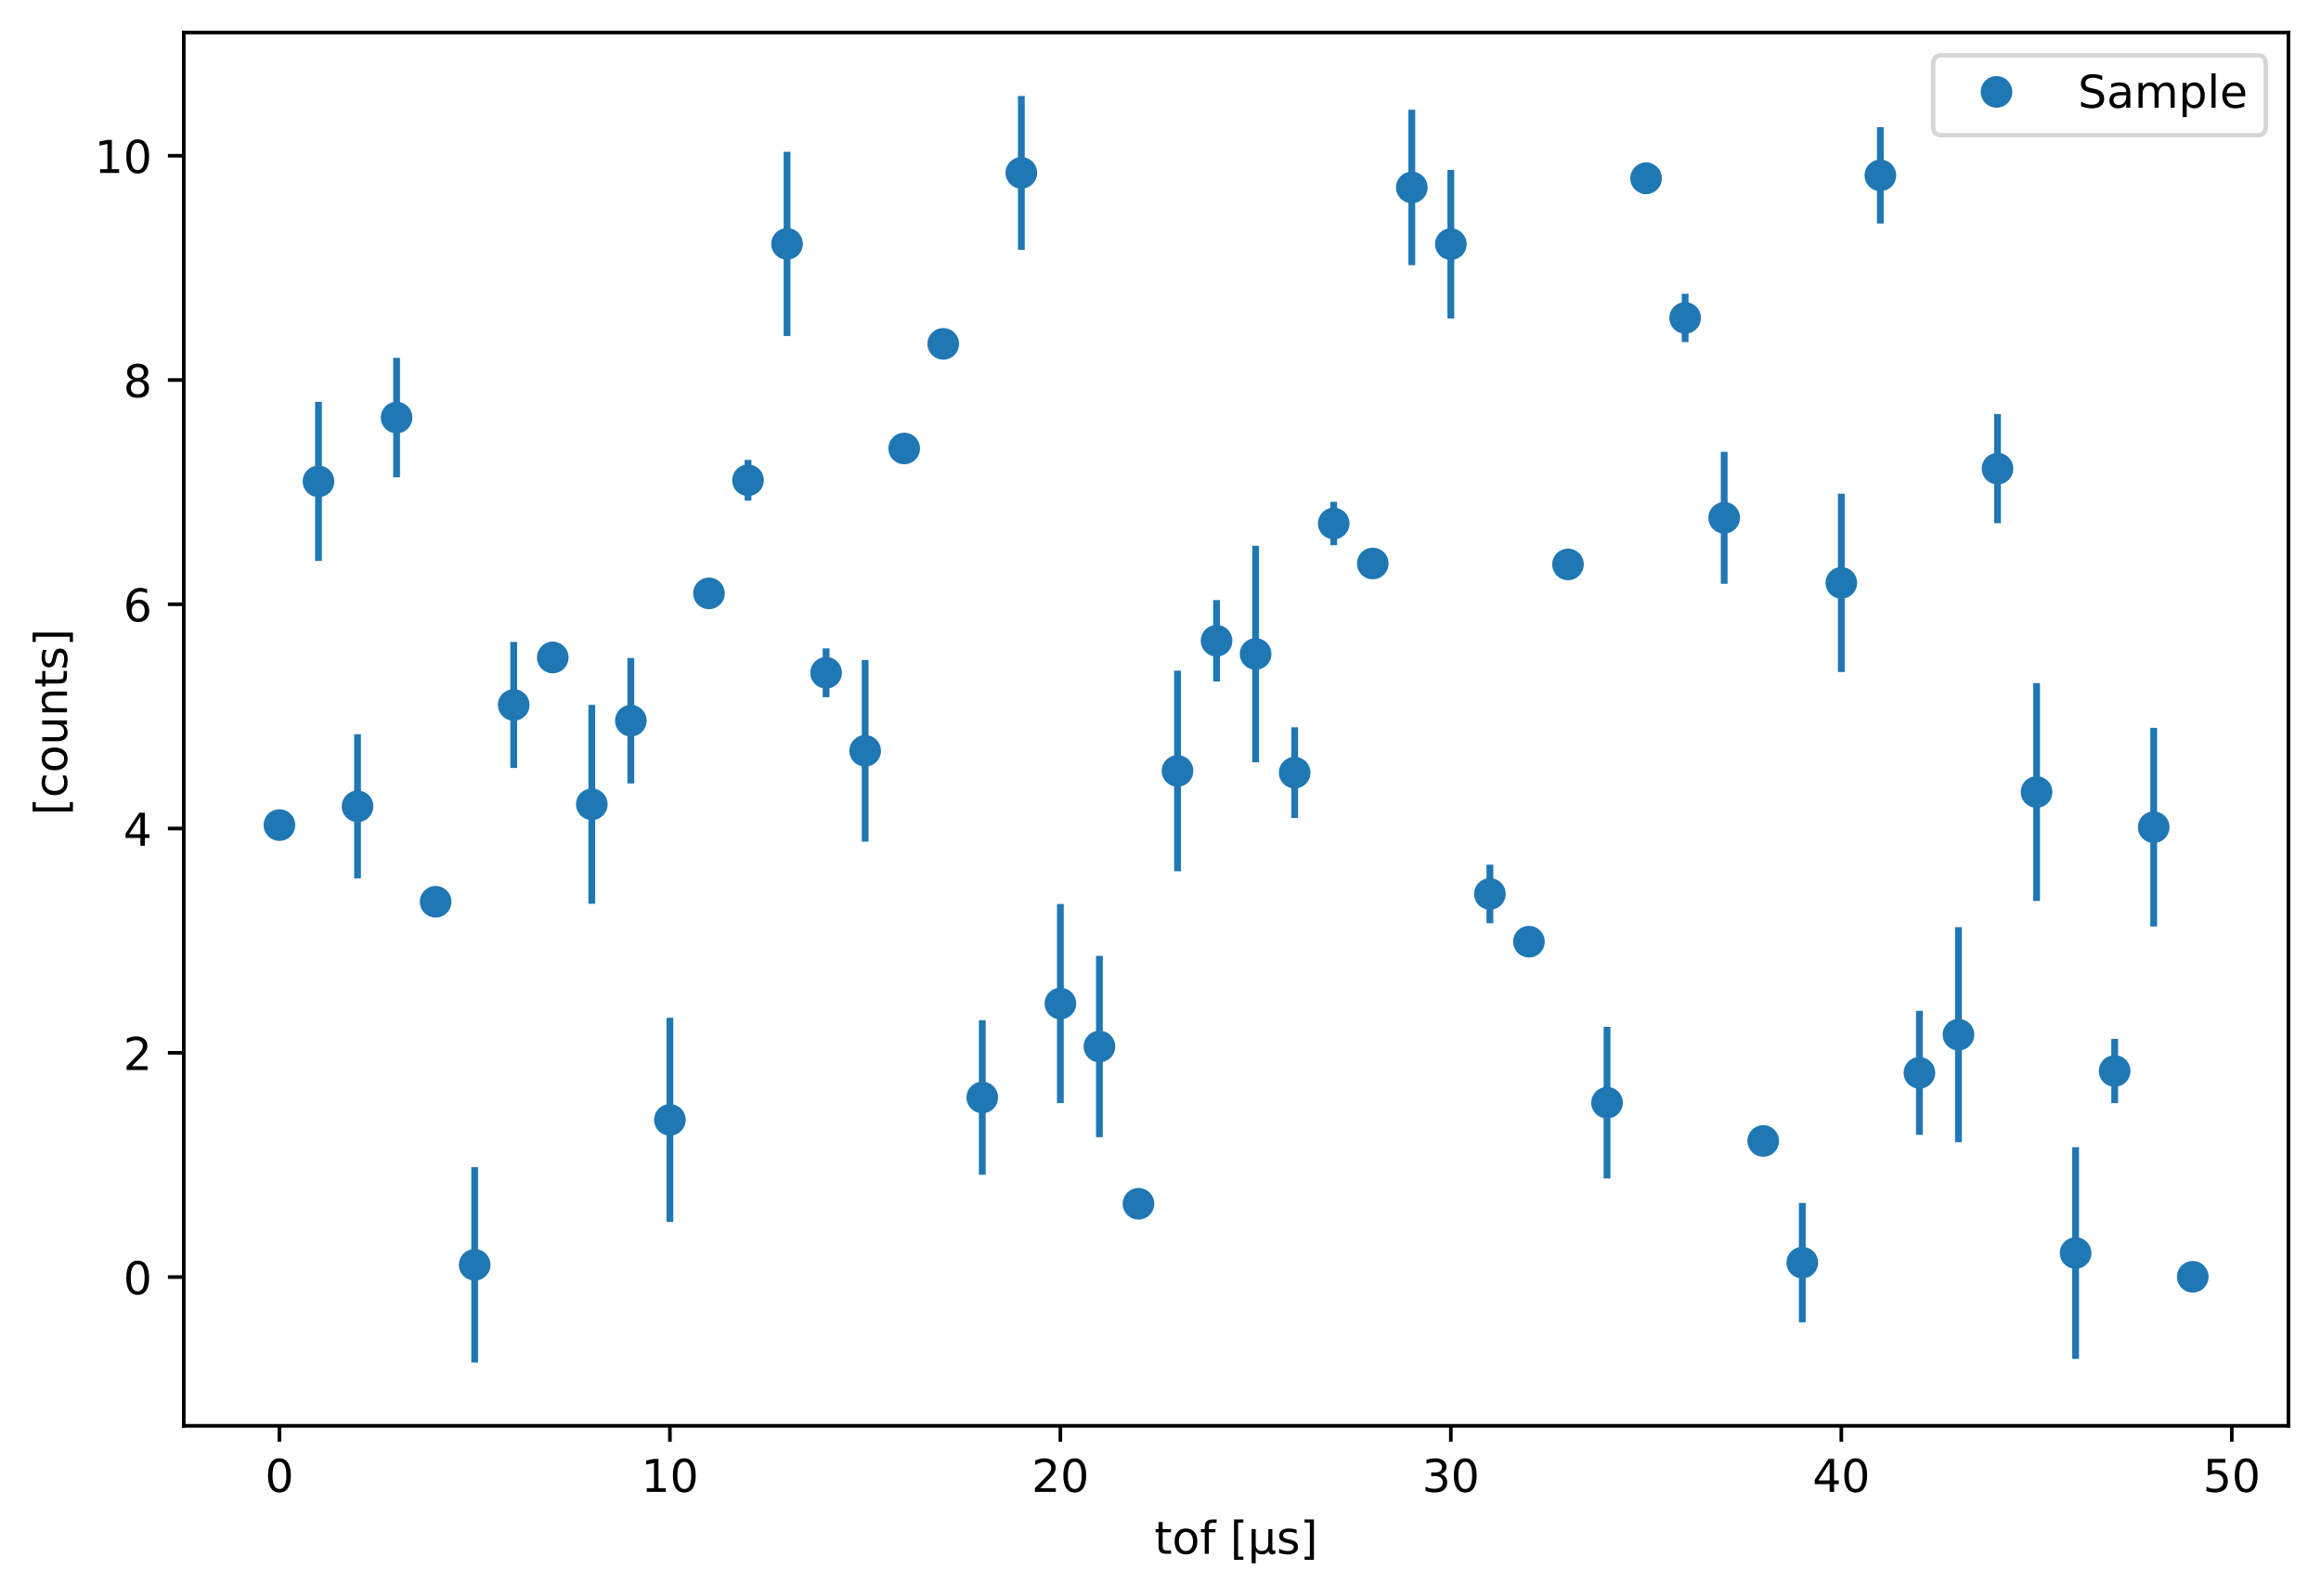<?xml version="1.0" encoding="utf-8" standalone="no"?>
<!DOCTYPE svg PUBLIC "-//W3C//DTD SVG 1.1//EN"
  "http://www.w3.org/Graphics/SVG/1.1/DTD/svg11.dtd">
<!-- Created with matplotlib (https://matplotlib.org/) -->
<svg height="352.564pt" version="1.1" viewBox="0 0 512.803 352.564" width="512.803pt" xmlns="http://www.w3.org/2000/svg" xmlns:xlink="http://www.w3.org/1999/xlink">
 <defs>
  <style type="text/css">
*{stroke-linecap:butt;stroke-linejoin:round;}
  </style>
 </defs>
 <g id="figure_1">
  <g id="patch_1">
   <path d="M 0 352.564 
L 512.803 352.564 
L 512.803 0 
L 0 0 
z
" style="fill:#ffffff;"/>
  </g>
  <g id="axes_1">
   <g id="patch_2">
    <path d="M 40.603 315.007 
L 505.603 315.007 
L 505.603 7.2 
L 40.603 7.2 
z
" style="fill:#ffffff;"/>
   </g>
   <g id="matplotlib.axis_1">
    <g id="xtick_1">
     <g id="line2d_1">
      <defs>
       <path d="M 0 0 
L 0 3.5 
" id="m2981f89e98" style="stroke:#000000;stroke-width:0.8;"/>
      </defs>
      <g>
       <use style="stroke:#000000;stroke-width:0.8;" x="61.739" xlink:href="#m2981f89e98" y="315.007"/>
      </g>
     </g>
     <g id="text_1">
      <!-- 0 -->
      <defs>
       <path d="M 31.781 66.406 
Q 24.172 66.406 20.328 58.906 
Q 16.5 51.422 16.5 36.375 
Q 16.5 21.391 20.328 13.891 
Q 24.172 6.391 31.781 6.391 
Q 39.453 6.391 43.281 13.891 
Q 47.125 21.391 47.125 36.375 
Q 47.125 51.422 43.281 58.906 
Q 39.453 66.406 31.781 66.406 
z
M 31.781 74.219 
Q 44.047 74.219 50.516 64.516 
Q 56.984 54.828 56.984 36.375 
Q 56.984 17.969 50.516 8.266 
Q 44.047 -1.422 31.781 -1.422 
Q 19.531 -1.422 13.062 8.266 
Q 6.594 17.969 6.594 36.375 
Q 6.594 54.828 13.062 64.516 
Q 19.531 74.219 31.781 74.219 
z
" id="DejaVuSans-48"/>
      </defs>
      <g transform="translate(58.558 329.606)scale(0.1 -0.1)">
       <use xlink:href="#DejaVuSans-48"/>
      </g>
     </g>
    </g>
    <g id="xtick_2">
     <g id="line2d_2">
      <g>
       <use style="stroke:#000000;stroke-width:0.8;" x="148.01" xlink:href="#m2981f89e98" y="315.007"/>
      </g>
     </g>
     <g id="text_2">
      <!-- 10 -->
      <defs>
       <path d="M 12.406 8.297 
L 28.516 8.297 
L 28.516 63.922 
L 10.984 60.406 
L 10.984 69.391 
L 28.422 72.906 
L 38.281 72.906 
L 38.281 8.297 
L 54.391 8.297 
L 54.391 0 
L 12.406 0 
z
" id="DejaVuSans-49"/>
      </defs>
      <g transform="translate(141.648 329.606)scale(0.1 -0.1)">
       <use xlink:href="#DejaVuSans-49"/>
       <use x="63.623" xlink:href="#DejaVuSans-48"/>
      </g>
     </g>
    </g>
    <g id="xtick_3">
     <g id="line2d_3">
      <g>
       <use style="stroke:#000000;stroke-width:0.8;" x="234.281" xlink:href="#m2981f89e98" y="315.007"/>
      </g>
     </g>
     <g id="text_3">
      <!-- 20 -->
      <defs>
       <path d="M 19.188 8.297 
L 53.609 8.297 
L 53.609 0 
L 7.328 0 
L 7.328 8.297 
Q 12.938 14.109 22.625 23.891 
Q 32.328 33.688 34.812 36.531 
Q 39.547 41.844 41.422 45.531 
Q 43.312 49.219 43.312 52.781 
Q 43.312 58.594 39.234 62.25 
Q 35.156 65.922 28.609 65.922 
Q 23.969 65.922 18.812 64.312 
Q 13.672 62.703 7.812 59.422 
L 7.812 69.391 
Q 13.766 71.781 18.938 73 
Q 24.125 74.219 28.422 74.219 
Q 39.75 74.219 46.484 68.547 
Q 53.219 62.891 53.219 53.422 
Q 53.219 48.922 51.531 44.891 
Q 49.859 40.875 45.406 35.406 
Q 44.188 33.984 37.641 27.219 
Q 31.109 20.453 19.188 8.297 
z
" id="DejaVuSans-50"/>
      </defs>
      <g transform="translate(227.919 329.606)scale(0.1 -0.1)">
       <use xlink:href="#DejaVuSans-50"/>
       <use x="63.623" xlink:href="#DejaVuSans-48"/>
      </g>
     </g>
    </g>
    <g id="xtick_4">
     <g id="line2d_4">
      <g>
       <use style="stroke:#000000;stroke-width:0.8;" x="320.552" xlink:href="#m2981f89e98" y="315.007"/>
      </g>
     </g>
     <g id="text_4">
      <!-- 30 -->
      <defs>
       <path d="M 40.578 39.312 
Q 47.656 37.797 51.625 33 
Q 55.609 28.219 55.609 21.188 
Q 55.609 10.406 48.188 4.484 
Q 40.766 -1.422 27.094 -1.422 
Q 22.516 -1.422 17.656 -0.516 
Q 12.797 0.391 7.625 2.203 
L 7.625 11.719 
Q 11.719 9.328 16.594 8.109 
Q 21.484 6.891 26.812 6.891 
Q 36.078 6.891 40.938 10.547 
Q 45.797 14.203 45.797 21.188 
Q 45.797 27.641 41.281 31.266 
Q 36.766 34.906 28.719 34.906 
L 20.219 34.906 
L 20.219 43.016 
L 29.109 43.016 
Q 36.375 43.016 40.234 45.922 
Q 44.094 48.828 44.094 54.297 
Q 44.094 59.906 40.109 62.906 
Q 36.141 65.922 28.719 65.922 
Q 24.656 65.922 20.016 65.031 
Q 15.375 64.156 9.812 62.312 
L 9.812 71.094 
Q 15.438 72.656 20.344 73.438 
Q 25.25 74.219 29.594 74.219 
Q 40.828 74.219 47.359 69.109 
Q 53.906 64.016 53.906 55.328 
Q 53.906 49.266 50.438 45.094 
Q 46.969 40.922 40.578 39.312 
z
" id="DejaVuSans-51"/>
      </defs>
      <g transform="translate(314.19 329.606)scale(0.1 -0.1)">
       <use xlink:href="#DejaVuSans-51"/>
       <use x="63.623" xlink:href="#DejaVuSans-48"/>
      </g>
     </g>
    </g>
    <g id="xtick_5">
     <g id="line2d_5">
      <g>
       <use style="stroke:#000000;stroke-width:0.8;" x="406.823" xlink:href="#m2981f89e98" y="315.007"/>
      </g>
     </g>
     <g id="text_5">
      <!-- 40 -->
      <defs>
       <path d="M 37.797 64.312 
L 12.891 25.391 
L 37.797 25.391 
z
M 35.203 72.906 
L 47.609 72.906 
L 47.609 25.391 
L 58.016 25.391 
L 58.016 17.188 
L 47.609 17.188 
L 47.609 0 
L 37.797 0 
L 37.797 17.188 
L 4.891 17.188 
L 4.891 26.703 
z
" id="DejaVuSans-52"/>
      </defs>
      <g transform="translate(400.46 329.606)scale(0.1 -0.1)">
       <use xlink:href="#DejaVuSans-52"/>
       <use x="63.623" xlink:href="#DejaVuSans-48"/>
      </g>
     </g>
    </g>
    <g id="xtick_6">
     <g id="line2d_6">
      <g>
       <use style="stroke:#000000;stroke-width:0.8;" x="493.094" xlink:href="#m2981f89e98" y="315.007"/>
      </g>
     </g>
     <g id="text_6">
      <!-- 50 -->
      <defs>
       <path d="M 10.797 72.906 
L 49.516 72.906 
L 49.516 64.594 
L 19.828 64.594 
L 19.828 46.734 
Q 21.969 47.469 24.109 47.828 
Q 26.266 48.188 28.422 48.188 
Q 40.625 48.188 47.75 41.5 
Q 54.891 34.812 54.891 23.391 
Q 54.891 11.625 47.562 5.094 
Q 40.234 -1.422 26.906 -1.422 
Q 22.312 -1.422 17.547 -0.641 
Q 12.797 0.141 7.719 1.703 
L 7.719 11.625 
Q 12.109 9.234 16.797 8.062 
Q 21.484 6.891 26.703 6.891 
Q 35.156 6.891 40.078 11.328 
Q 45.016 15.766 45.016 23.391 
Q 45.016 31 40.078 35.438 
Q 35.156 39.891 26.703 39.891 
Q 22.75 39.891 18.812 39.016 
Q 14.891 38.141 10.797 36.281 
z
" id="DejaVuSans-53"/>
      </defs>
      <g transform="translate(486.731 329.606)scale(0.1 -0.1)">
       <use xlink:href="#DejaVuSans-53"/>
       <use x="63.623" xlink:href="#DejaVuSans-48"/>
      </g>
     </g>
    </g>
    <g id="text_7">
     <!-- tof [μs] -->
     <defs>
      <path d="M 18.312 70.219 
L 18.312 54.688 
L 36.812 54.688 
L 36.812 47.703 
L 18.312 47.703 
L 18.312 18.016 
Q 18.312 11.328 20.141 9.422 
Q 21.969 7.516 27.594 7.516 
L 36.812 7.516 
L 36.812 0 
L 27.594 0 
Q 17.188 0 13.234 3.875 
Q 9.281 7.766 9.281 18.016 
L 9.281 47.703 
L 2.688 47.703 
L 2.688 54.688 
L 9.281 54.688 
L 9.281 70.219 
z
" id="DejaVuSans-116"/>
      <path d="M 30.609 48.391 
Q 23.391 48.391 19.188 42.75 
Q 14.984 37.109 14.984 27.297 
Q 14.984 17.484 19.156 11.844 
Q 23.344 6.203 30.609 6.203 
Q 37.797 6.203 41.984 11.859 
Q 46.188 17.531 46.188 27.297 
Q 46.188 37.016 41.984 42.703 
Q 37.797 48.391 30.609 48.391 
z
M 30.609 56 
Q 42.328 56 49.016 48.375 
Q 55.719 40.766 55.719 27.297 
Q 55.719 13.875 49.016 6.219 
Q 42.328 -1.422 30.609 -1.422 
Q 18.844 -1.422 12.172 6.219 
Q 5.516 13.875 5.516 27.297 
Q 5.516 40.766 12.172 48.375 
Q 18.844 56 30.609 56 
z
" id="DejaVuSans-111"/>
      <path d="M 37.109 75.984 
L 37.109 68.5 
L 28.516 68.5 
Q 23.688 68.5 21.797 66.547 
Q 19.922 64.594 19.922 59.516 
L 19.922 54.688 
L 34.719 54.688 
L 34.719 47.703 
L 19.922 47.703 
L 19.922 0 
L 10.891 0 
L 10.891 47.703 
L 2.297 47.703 
L 2.297 54.688 
L 10.891 54.688 
L 10.891 58.5 
Q 10.891 67.625 15.141 71.797 
Q 19.391 75.984 28.609 75.984 
z
" id="DejaVuSans-102"/>
      <path id="DejaVuSans-32"/>
      <path d="M 8.594 75.984 
L 29.297 75.984 
L 29.297 69 
L 17.578 69 
L 17.578 -6.203 
L 29.297 -6.203 
L 29.297 -13.188 
L 8.594 -13.188 
z
" id="DejaVuSans-91"/>
      <path d="M 8.5 -20.797 
L 8.5 54.688 
L 17.484 54.688 
L 17.484 20.703 
Q 17.484 13.625 20.844 10 
Q 24.219 6.391 30.812 6.391 
Q 38.031 6.391 41.672 10.484 
Q 45.312 14.594 45.312 22.797 
L 45.312 54.688 
L 54.297 54.688 
L 54.297 12.594 
Q 54.297 9.672 55.141 8.281 
Q 56 6.891 57.812 6.891 
Q 58.25 6.891 59.031 7.156 
Q 59.812 7.422 61.188 8.016 
L 61.188 0.781 
Q 59.188 -0.344 57.391 -0.875 
Q 55.609 -1.422 53.906 -1.422 
Q 50.531 -1.422 48.531 0.484 
Q 46.531 2.391 45.797 6.297 
Q 43.359 2.438 39.812 0.5 
Q 36.281 -1.422 31.5 -1.422 
Q 26.516 -1.422 23.016 0.484 
Q 19.531 2.391 17.484 6.203 
L 17.484 -20.797 
z
" id="DejaVuSans-956"/>
      <path d="M 44.281 53.078 
L 44.281 44.578 
Q 40.484 46.531 36.375 47.5 
Q 32.281 48.484 27.875 48.484 
Q 21.188 48.484 17.844 46.438 
Q 14.5 44.391 14.5 40.281 
Q 14.5 37.156 16.891 35.375 
Q 19.281 33.594 26.516 31.984 
L 29.594 31.297 
Q 39.156 29.25 43.188 25.516 
Q 47.219 21.781 47.219 15.094 
Q 47.219 7.469 41.188 3.016 
Q 35.156 -1.422 24.609 -1.422 
Q 20.219 -1.422 15.453 -0.562 
Q 10.688 0.297 5.422 2 
L 5.422 11.281 
Q 10.406 8.688 15.234 7.391 
Q 20.062 6.109 24.812 6.109 
Q 31.156 6.109 34.562 8.281 
Q 37.984 10.453 37.984 14.406 
Q 37.984 18.062 35.516 20.016 
Q 33.062 21.969 24.703 23.781 
L 21.578 24.516 
Q 13.234 26.266 9.516 29.906 
Q 5.812 33.547 5.812 39.891 
Q 5.812 47.609 11.281 51.797 
Q 16.75 56 26.812 56 
Q 31.781 56 36.172 55.266 
Q 40.578 54.547 44.281 53.078 
z
" id="DejaVuSans-115"/>
      <path d="M 30.422 75.984 
L 30.422 -13.188 
L 9.719 -13.188 
L 9.719 -6.203 
L 21.391 -6.203 
L 21.391 69 
L 9.719 69 
L 9.719 75.984 
z
" id="DejaVuSans-93"/>
     </defs>
     <g transform="translate(255.047 343.284)scale(0.1 -0.1)">
      <use xlink:href="#DejaVuSans-116"/>
      <use x="39.209" xlink:href="#DejaVuSans-111"/>
      <use x="100.391" xlink:href="#DejaVuSans-102"/>
      <use x="135.596" xlink:href="#DejaVuSans-32"/>
      <use x="167.383" xlink:href="#DejaVuSans-91"/>
      <use x="206.396" xlink:href="#DejaVuSans-956"/>
      <use x="270.02" xlink:href="#DejaVuSans-115"/>
      <use x="322.119" xlink:href="#DejaVuSans-93"/>
     </g>
    </g>
   </g>
   <g id="matplotlib.axis_2">
    <g id="ytick_1">
     <g id="line2d_7">
      <defs>
       <path d="M 0 0 
L -3.5 0 
" id="m3bc60f68a3" style="stroke:#000000;stroke-width:0.8;"/>
      </defs>
      <g>
       <use style="stroke:#000000;stroke-width:0.8;" x="40.603" xlink:href="#m3bc60f68a3" y="282.138"/>
      </g>
     </g>
     <g id="text_8">
      <!-- 0 -->
      <g transform="translate(27.241 285.937)scale(0.1 -0.1)">
       <use xlink:href="#DejaVuSans-48"/>
      </g>
     </g>
    </g>
    <g id="ytick_2">
     <g id="line2d_8">
      <g>
       <use style="stroke:#000000;stroke-width:0.8;" x="40.603" xlink:href="#m3bc60f68a3" y="232.592"/>
      </g>
     </g>
     <g id="text_9">
      <!-- 2 -->
      <g transform="translate(27.241 236.391)scale(0.1 -0.1)">
       <use xlink:href="#DejaVuSans-50"/>
      </g>
     </g>
    </g>
    <g id="ytick_3">
     <g id="line2d_9">
      <g>
       <use style="stroke:#000000;stroke-width:0.8;" x="40.603" xlink:href="#m3bc60f68a3" y="183.046"/>
      </g>
     </g>
     <g id="text_10">
      <!-- 4 -->
      <g transform="translate(27.241 186.845)scale(0.1 -0.1)">
       <use xlink:href="#DejaVuSans-52"/>
      </g>
     </g>
    </g>
    <g id="ytick_4">
     <g id="line2d_10">
      <g>
       <use style="stroke:#000000;stroke-width:0.8;" x="40.603" xlink:href="#m3bc60f68a3" y="133.5"/>
      </g>
     </g>
     <g id="text_11">
      <!-- 6 -->
      <defs>
       <path d="M 33.016 40.375 
Q 26.375 40.375 22.484 35.828 
Q 18.609 31.297 18.609 23.391 
Q 18.609 15.531 22.484 10.953 
Q 26.375 6.391 33.016 6.391 
Q 39.656 6.391 43.531 10.953 
Q 47.406 15.531 47.406 23.391 
Q 47.406 31.297 43.531 35.828 
Q 39.656 40.375 33.016 40.375 
z
M 52.594 71.297 
L 52.594 62.312 
Q 48.875 64.062 45.094 64.984 
Q 41.312 65.922 37.594 65.922 
Q 27.828 65.922 22.672 59.328 
Q 17.531 52.734 16.797 39.406 
Q 19.672 43.656 24.016 45.922 
Q 28.375 48.188 33.594 48.188 
Q 44.578 48.188 50.953 41.516 
Q 57.328 34.859 57.328 23.391 
Q 57.328 12.156 50.688 5.359 
Q 44.047 -1.422 33.016 -1.422 
Q 20.359 -1.422 13.672 8.266 
Q 6.984 17.969 6.984 36.375 
Q 6.984 53.656 15.188 63.938 
Q 23.391 74.219 37.203 74.219 
Q 40.922 74.219 44.703 73.484 
Q 48.484 72.75 52.594 71.297 
z
" id="DejaVuSans-54"/>
      </defs>
      <g transform="translate(27.241 137.299)scale(0.1 -0.1)">
       <use xlink:href="#DejaVuSans-54"/>
      </g>
     </g>
    </g>
    <g id="ytick_5">
     <g id="line2d_11">
      <g>
       <use style="stroke:#000000;stroke-width:0.8;" x="40.603" xlink:href="#m3bc60f68a3" y="83.954"/>
      </g>
     </g>
     <g id="text_12">
      <!-- 8 -->
      <defs>
       <path d="M 31.781 34.625 
Q 24.75 34.625 20.719 30.859 
Q 16.703 27.094 16.703 20.516 
Q 16.703 13.922 20.719 10.156 
Q 24.75 6.391 31.781 6.391 
Q 38.812 6.391 42.859 10.172 
Q 46.922 13.969 46.922 20.516 
Q 46.922 27.094 42.891 30.859 
Q 38.875 34.625 31.781 34.625 
z
M 21.922 38.812 
Q 15.578 40.375 12.031 44.719 
Q 8.5 49.078 8.5 55.328 
Q 8.5 64.062 14.719 69.141 
Q 20.953 74.219 31.781 74.219 
Q 42.672 74.219 48.875 69.141 
Q 55.078 64.062 55.078 55.328 
Q 55.078 49.078 51.531 44.719 
Q 48 40.375 41.703 38.812 
Q 48.828 37.156 52.797 32.312 
Q 56.781 27.484 56.781 20.516 
Q 56.781 9.906 50.312 4.234 
Q 43.844 -1.422 31.781 -1.422 
Q 19.734 -1.422 13.25 4.234 
Q 6.781 9.906 6.781 20.516 
Q 6.781 27.484 10.781 32.312 
Q 14.797 37.156 21.922 38.812 
z
M 18.312 54.391 
Q 18.312 48.734 21.844 45.562 
Q 25.391 42.391 31.781 42.391 
Q 38.141 42.391 41.719 45.562 
Q 45.312 48.734 45.312 54.391 
Q 45.312 60.062 41.719 63.234 
Q 38.141 66.406 31.781 66.406 
Q 25.391 66.406 21.844 63.234 
Q 18.312 60.062 18.312 54.391 
z
" id="DejaVuSans-56"/>
      </defs>
      <g transform="translate(27.241 87.753)scale(0.1 -0.1)">
       <use xlink:href="#DejaVuSans-56"/>
      </g>
     </g>
    </g>
    <g id="ytick_6">
     <g id="line2d_12">
      <g>
       <use style="stroke:#000000;stroke-width:0.8;" x="40.603" xlink:href="#m3bc60f68a3" y="34.408"/>
      </g>
     </g>
     <g id="text_13">
      <!-- 10 -->
      <g transform="translate(20.878 38.207)scale(0.1 -0.1)">
       <use xlink:href="#DejaVuSans-49"/>
       <use x="63.623" xlink:href="#DejaVuSans-48"/>
      </g>
     </g>
    </g>
    <g id="text_14">
     <!--  [counts] -->
     <defs>
      <path d="M 48.781 52.594 
L 48.781 44.188 
Q 44.969 46.297 41.141 47.344 
Q 37.312 48.391 33.406 48.391 
Q 24.656 48.391 19.812 42.844 
Q 14.984 37.312 14.984 27.297 
Q 14.984 17.281 19.812 11.734 
Q 24.656 6.203 33.406 6.203 
Q 37.312 6.203 41.141 7.25 
Q 44.969 8.297 48.781 10.406 
L 48.781 2.094 
Q 45.016 0.344 40.984 -0.531 
Q 36.969 -1.422 32.422 -1.422 
Q 20.062 -1.422 12.781 6.344 
Q 5.516 14.109 5.516 27.297 
Q 5.516 40.672 12.859 48.328 
Q 20.219 56 33.016 56 
Q 37.156 56 41.109 55.141 
Q 45.062 54.297 48.781 52.594 
z
" id="DejaVuSans-99"/>
      <path d="M 8.5 21.578 
L 8.5 54.688 
L 17.484 54.688 
L 17.484 21.922 
Q 17.484 14.156 20.5 10.266 
Q 23.531 6.391 29.594 6.391 
Q 36.859 6.391 41.078 11.031 
Q 45.312 15.672 45.312 23.688 
L 45.312 54.688 
L 54.297 54.688 
L 54.297 0 
L 45.312 0 
L 45.312 8.406 
Q 42.047 3.422 37.719 1 
Q 33.406 -1.422 27.688 -1.422 
Q 18.266 -1.422 13.375 4.438 
Q 8.5 10.297 8.5 21.578 
z
M 31.109 56 
z
" id="DejaVuSans-117"/>
      <path d="M 54.891 33.016 
L 54.891 0 
L 45.906 0 
L 45.906 32.719 
Q 45.906 40.484 42.875 44.328 
Q 39.844 48.188 33.797 48.188 
Q 26.516 48.188 22.312 43.547 
Q 18.109 38.922 18.109 30.906 
L 18.109 0 
L 9.078 0 
L 9.078 54.688 
L 18.109 54.688 
L 18.109 46.188 
Q 21.344 51.125 25.703 53.562 
Q 30.078 56 35.797 56 
Q 45.219 56 50.047 50.172 
Q 54.891 44.344 54.891 33.016 
z
" id="DejaVuSans-110"/>
     </defs>
     <g transform="translate(14.798 183.305)rotate(-90)scale(0.1 -0.1)">
      <use xlink:href="#DejaVuSans-32"/>
      <use x="31.787" xlink:href="#DejaVuSans-91"/>
      <use x="70.801" xlink:href="#DejaVuSans-99"/>
      <use x="125.781" xlink:href="#DejaVuSans-111"/>
      <use x="186.963" xlink:href="#DejaVuSans-117"/>
      <use x="250.342" xlink:href="#DejaVuSans-110"/>
      <use x="313.721" xlink:href="#DejaVuSans-116"/>
      <use x="352.93" xlink:href="#DejaVuSans-115"/>
      <use x="405.029" xlink:href="#DejaVuSans-93"/>
     </g>
    </g>
   </g>
   <g id="patch_3">
    <path d="M 40.603 315.007 
L 40.603 7.2 
" style="fill:none;stroke:#000000;stroke-linecap:square;stroke-linejoin:miter;stroke-width:0.8;"/>
   </g>
   <g id="patch_4">
    <path d="M 505.603 315.007 
L 505.603 7.2 
" style="fill:none;stroke:#000000;stroke-linecap:square;stroke-linejoin:miter;stroke-width:0.8;"/>
   </g>
   <g id="patch_5">
    <path d="M 40.603 315.007 
L 505.603 315.007 
" style="fill:none;stroke:#000000;stroke-linecap:square;stroke-linejoin:miter;stroke-width:0.8;"/>
   </g>
   <g id="patch_6">
    <path d="M 40.603 7.2 
L 505.603 7.2 
" style="fill:none;stroke:#000000;stroke-linecap:square;stroke-linejoin:miter;stroke-width:0.8;"/>
   </g>
   <g id="legend_1">
    <g id="patch_7">
     <path d="M 429.106 29.878 
L 498.603 29.878 
Q 500.603 29.878 500.603 27.878 
L 500.603 14.2 
Q 500.603 12.2 498.603 12.2 
L 429.106 12.2 
Q 427.106 12.2 427.106 14.2 
L 427.106 27.878 
Q 427.106 29.878 429.106 29.878 
z
" style="fill:#ffffff;opacity:0.8;stroke:#cccccc;stroke-linejoin:miter;"/>
    </g>
    <g id="line2d_13"/>
    <g id="line2d_14">
     <defs>
      <path d="M 0 3 
C 0.796 3 1.559 2.684 2.121 2.121 
C 2.684 1.559 3 0.796 3 0 
C 3 -0.796 2.684 -1.559 2.121 -2.121 
C 1.559 -2.684 0.796 -3 0 -3 
C -0.796 -3 -1.559 -2.684 -2.121 -2.121 
C -2.684 -1.559 -3 -0.796 -3 0 
C -3 0.796 -2.684 1.559 -2.121 2.121 
C -1.559 2.684 -0.796 3 0 3 
z
" id="mfd04b21d3e" style="stroke:#1f77b4;"/>
     </defs>
     <g>
      <use style="fill:#1f77b4;stroke:#1f77b4;" x="441.106" xlink:href="#mfd04b21d3e" y="20.298"/>
     </g>
    </g>
    <g id="text_15">
     <!-- Sample -->
     <defs>
      <path d="M 53.516 70.516 
L 53.516 60.891 
Q 47.906 63.578 42.922 64.891 
Q 37.938 66.219 33.297 66.219 
Q 25.25 66.219 20.875 63.094 
Q 16.5 59.969 16.5 54.203 
Q 16.5 49.359 19.406 46.891 
Q 22.312 44.438 30.422 42.922 
L 36.375 41.703 
Q 47.406 39.594 52.656 34.297 
Q 57.906 29 57.906 20.125 
Q 57.906 9.516 50.797 4.047 
Q 43.703 -1.422 29.984 -1.422 
Q 24.812 -1.422 18.969 -0.25 
Q 13.141 0.922 6.891 3.219 
L 6.891 13.375 
Q 12.891 10.016 18.656 8.297 
Q 24.422 6.594 29.984 6.594 
Q 38.422 6.594 43.016 9.906 
Q 47.609 13.234 47.609 19.391 
Q 47.609 24.75 44.312 27.781 
Q 41.016 30.812 33.5 32.328 
L 27.484 33.5 
Q 16.453 35.688 11.516 40.375 
Q 6.594 45.062 6.594 53.422 
Q 6.594 63.094 13.406 68.656 
Q 20.219 74.219 32.172 74.219 
Q 37.312 74.219 42.625 73.281 
Q 47.953 72.359 53.516 70.516 
z
" id="DejaVuSans-83"/>
      <path d="M 34.281 27.484 
Q 23.391 27.484 19.188 25 
Q 14.984 22.516 14.984 16.5 
Q 14.984 11.719 18.141 8.906 
Q 21.297 6.109 26.703 6.109 
Q 34.188 6.109 38.703 11.406 
Q 43.219 16.703 43.219 25.484 
L 43.219 27.484 
z
M 52.203 31.203 
L 52.203 0 
L 43.219 0 
L 43.219 8.297 
Q 40.141 3.328 35.547 0.953 
Q 30.953 -1.422 24.312 -1.422 
Q 15.922 -1.422 10.953 3.297 
Q 6 8.016 6 15.922 
Q 6 25.141 12.172 29.828 
Q 18.359 34.516 30.609 34.516 
L 43.219 34.516 
L 43.219 35.406 
Q 43.219 41.609 39.141 45 
Q 35.062 48.391 27.688 48.391 
Q 23 48.391 18.547 47.266 
Q 14.109 46.141 10.016 43.891 
L 10.016 52.203 
Q 14.938 54.109 19.578 55.047 
Q 24.219 56 28.609 56 
Q 40.484 56 46.344 49.844 
Q 52.203 43.703 52.203 31.203 
z
" id="DejaVuSans-97"/>
      <path d="M 52 44.188 
Q 55.375 50.25 60.062 53.125 
Q 64.75 56 71.094 56 
Q 79.641 56 84.281 50.016 
Q 88.922 44.047 88.922 33.016 
L 88.922 0 
L 79.891 0 
L 79.891 32.719 
Q 79.891 40.578 77.094 44.375 
Q 74.312 48.188 68.609 48.188 
Q 61.625 48.188 57.562 43.547 
Q 53.516 38.922 53.516 30.906 
L 53.516 0 
L 44.484 0 
L 44.484 32.719 
Q 44.484 40.625 41.703 44.406 
Q 38.922 48.188 33.109 48.188 
Q 26.219 48.188 22.156 43.531 
Q 18.109 38.875 18.109 30.906 
L 18.109 0 
L 9.078 0 
L 9.078 54.688 
L 18.109 54.688 
L 18.109 46.188 
Q 21.188 51.219 25.484 53.609 
Q 29.781 56 35.688 56 
Q 41.656 56 45.828 52.969 
Q 50 49.953 52 44.188 
z
" id="DejaVuSans-109"/>
      <path d="M 18.109 8.203 
L 18.109 -20.797 
L 9.078 -20.797 
L 9.078 54.688 
L 18.109 54.688 
L 18.109 46.391 
Q 20.953 51.266 25.266 53.625 
Q 29.594 56 35.594 56 
Q 45.562 56 51.781 48.094 
Q 58.016 40.188 58.016 27.297 
Q 58.016 14.406 51.781 6.484 
Q 45.562 -1.422 35.594 -1.422 
Q 29.594 -1.422 25.266 0.953 
Q 20.953 3.328 18.109 8.203 
z
M 48.688 27.297 
Q 48.688 37.203 44.609 42.844 
Q 40.531 48.484 33.406 48.484 
Q 26.266 48.484 22.188 42.844 
Q 18.109 37.203 18.109 27.297 
Q 18.109 17.391 22.188 11.75 
Q 26.266 6.109 33.406 6.109 
Q 40.531 6.109 44.609 11.75 
Q 48.688 17.391 48.688 27.297 
z
" id="DejaVuSans-112"/>
      <path d="M 9.422 75.984 
L 18.406 75.984 
L 18.406 0 
L 9.422 0 
z
" id="DejaVuSans-108"/>
      <path d="M 56.203 29.594 
L 56.203 25.203 
L 14.891 25.203 
Q 15.484 15.922 20.484 11.062 
Q 25.484 6.203 34.422 6.203 
Q 39.594 6.203 44.453 7.469 
Q 49.312 8.734 54.109 11.281 
L 54.109 2.781 
Q 49.266 0.734 44.188 -0.344 
Q 39.109 -1.422 33.891 -1.422 
Q 20.797 -1.422 13.156 6.188 
Q 5.516 13.812 5.516 26.812 
Q 5.516 40.234 12.766 48.109 
Q 20.016 56 32.328 56 
Q 43.359 56 49.781 48.891 
Q 56.203 41.797 56.203 29.594 
z
M 47.219 32.234 
Q 47.125 39.594 43.094 43.984 
Q 39.062 48.391 32.422 48.391 
Q 24.906 48.391 20.391 44.141 
Q 15.875 39.891 15.188 32.172 
z
" id="DejaVuSans-101"/>
     </defs>
     <g transform="translate(459.106 23.798)scale(0.1 -0.1)">
      <use xlink:href="#DejaVuSans-83"/>
      <use x="63.477" xlink:href="#DejaVuSans-97"/>
      <use x="124.756" xlink:href="#DejaVuSans-109"/>
      <use x="222.168" xlink:href="#DejaVuSans-112"/>
      <use x="285.645" xlink:href="#DejaVuSans-108"/>
      <use x="313.428" xlink:href="#DejaVuSans-101"/>
     </g>
    </g>
   </g>
   <g id="LineCollection_1">
    <path clip-path="url(#p7f8707fceb)" d="M 61.739 184.126 
L 61.739 180.452 
" style="fill:none;stroke:#1f77b4;stroke-width:1.5;"/>
    <path clip-path="url(#p7f8707fceb)" d="M 70.367 123.918 
L 70.367 88.781 
" style="fill:none;stroke:#1f77b4;stroke-width:1.5;"/>
    <path clip-path="url(#p7f8707fceb)" d="M 78.994 194.067 
L 78.994 162.208 
" style="fill:none;stroke:#1f77b4;stroke-width:1.5;"/>
    <path clip-path="url(#p7f8707fceb)" d="M 87.621 105.452 
L 87.621 79.048 
" style="fill:none;stroke:#1f77b4;stroke-width:1.5;"/>
    <path clip-path="url(#p7f8707fceb)" d="M 96.248 199.557 
L 96.248 198.899 
" style="fill:none;stroke:#1f77b4;stroke-width:1.5;"/>
    <path clip-path="url(#p7f8707fceb)" d="M 104.875 301.016 
L 104.875 257.858 
" style="fill:none;stroke:#1f77b4;stroke-width:1.5;"/>
    <path clip-path="url(#p7f8707fceb)" d="M 113.502 169.665 
L 113.502 141.824 
" style="fill:none;stroke:#1f77b4;stroke-width:1.5;"/>
    <path clip-path="url(#p7f8707fceb)" d="M 122.129 148.701 
L 122.129 141.825 
" style="fill:none;stroke:#1f77b4;stroke-width:1.5;"/>
    <path clip-path="url(#p7f8707fceb)" d="M 130.756 199.658 
L 130.756 155.733 
" style="fill:none;stroke:#1f77b4;stroke-width:1.5;"/>
    <path clip-path="url(#p7f8707fceb)" d="M 139.383 173.09 
L 139.383 145.359 
" style="fill:none;stroke:#1f77b4;stroke-width:1.5;"/>
    <path clip-path="url(#p7f8707fceb)" d="M 148.01 269.966 
L 148.01 224.853 
" style="fill:none;stroke:#1f77b4;stroke-width:1.5;"/>
    <path clip-path="url(#p7f8707fceb)" d="M 156.637 133.57 
L 156.637 128.618 
" style="fill:none;stroke:#1f77b4;stroke-width:1.5;"/>
    <path clip-path="url(#p7f8707fceb)" d="M 165.265 110.606 
L 165.265 101.606 
" style="fill:none;stroke:#1f77b4;stroke-width:1.5;"/>
    <path clip-path="url(#p7f8707fceb)" d="M 173.892 74.239 
L 173.892 33.526 
" style="fill:none;stroke:#1f77b4;stroke-width:1.5;"/>
    <path clip-path="url(#p7f8707fceb)" d="M 182.519 154.033 
L 182.519 143.248 
" style="fill:none;stroke:#1f77b4;stroke-width:1.5;"/>
    <path clip-path="url(#p7f8707fceb)" d="M 191.146 185.944 
L 191.146 145.82 
" style="fill:none;stroke:#1f77b4;stroke-width:1.5;"/>
    <path clip-path="url(#p7f8707fceb)" d="M 199.773 99.898 
L 199.773 98.267 
" style="fill:none;stroke:#1f77b4;stroke-width:1.5;"/>
    <path clip-path="url(#p7f8707fceb)" d="M 208.4 77.559 
L 208.4 74.386 
" style="fill:none;stroke:#1f77b4;stroke-width:1.5;"/>
    <path clip-path="url(#p7f8707fceb)" d="M 217.027 259.539 
L 217.027 225.388 
" style="fill:none;stroke:#1f77b4;stroke-width:1.5;"/>
    <path clip-path="url(#p7f8707fceb)" d="M 225.654 55.19 
L 225.654 21.191 
" style="fill:none;stroke:#1f77b4;stroke-width:1.5;"/>
    <path clip-path="url(#p7f8707fceb)" d="M 234.281 243.711 
L 234.281 199.715 
" style="fill:none;stroke:#1f77b4;stroke-width:1.5;"/>
    <path clip-path="url(#p7f8707fceb)" d="M 242.908 251.238 
L 242.908 211.177 
" style="fill:none;stroke:#1f77b4;stroke-width:1.5;"/>
    <path clip-path="url(#p7f8707fceb)" d="M 251.535 267.196 
L 251.535 264.703 
" style="fill:none;stroke:#1f77b4;stroke-width:1.5;"/>
    <path clip-path="url(#p7f8707fceb)" d="M 260.162 192.491 
L 260.162 148.161 
" style="fill:none;stroke:#1f77b4;stroke-width:1.5;"/>
    <path clip-path="url(#p7f8707fceb)" d="M 268.79 150.553 
L 268.79 132.571 
" style="fill:none;stroke:#1f77b4;stroke-width:1.5;"/>
    <path clip-path="url(#p7f8707fceb)" d="M 277.417 168.403 
L 277.417 120.55 
" style="fill:none;stroke:#1f77b4;stroke-width:1.5;"/>
    <path clip-path="url(#p7f8707fceb)" d="M 286.044 180.73 
L 286.044 160.676 
" style="fill:none;stroke:#1f77b4;stroke-width:1.5;"/>
    <path clip-path="url(#p7f8707fceb)" d="M 294.671 120.453 
L 294.671 110.858 
" style="fill:none;stroke:#1f77b4;stroke-width:1.5;"/>
    <path clip-path="url(#p7f8707fceb)" d="M 303.298 127.726 
L 303.298 121.268 
" style="fill:none;stroke:#1f77b4;stroke-width:1.5;"/>
    <path clip-path="url(#p7f8707fceb)" d="M 311.925 58.583 
L 311.925 24.241 
" style="fill:none;stroke:#1f77b4;stroke-width:1.5;"/>
    <path clip-path="url(#p7f8707fceb)" d="M 320.552 70.361 
L 320.552 37.526 
" style="fill:none;stroke:#1f77b4;stroke-width:1.5;"/>
    <path clip-path="url(#p7f8707fceb)" d="M 329.179 203.971 
L 329.179 191.037 
" style="fill:none;stroke:#1f77b4;stroke-width:1.5;"/>
    <path clip-path="url(#p7f8707fceb)" d="M 337.806 209.805 
L 337.806 206.286 
" style="fill:none;stroke:#1f77b4;stroke-width:1.5;"/>
    <path clip-path="url(#p7f8707fceb)" d="M 346.433 125.757 
L 346.433 123.631 
" style="fill:none;stroke:#1f77b4;stroke-width:1.5;"/>
    <path clip-path="url(#p7f8707fceb)" d="M 355.06 260.367 
L 355.06 226.867 
" style="fill:none;stroke:#1f77b4;stroke-width:1.5;"/>
    <path clip-path="url(#p7f8707fceb)" d="M 363.688 42.888 
L 363.688 35.885 
" style="fill:none;stroke:#1f77b4;stroke-width:1.5;"/>
    <path clip-path="url(#p7f8707fceb)" d="M 372.315 75.577 
L 372.315 64.897 
" style="fill:none;stroke:#1f77b4;stroke-width:1.5;"/>
    <path clip-path="url(#p7f8707fceb)" d="M 380.942 128.976 
L 380.942 99.817 
" style="fill:none;stroke:#1f77b4;stroke-width:1.5;"/>
    <path clip-path="url(#p7f8707fceb)" d="M 389.569 252.332 
L 389.569 251.81 
" style="fill:none;stroke:#1f77b4;stroke-width:1.5;"/>
    <path clip-path="url(#p7f8707fceb)" d="M 398.196 292.149 
L 398.196 265.761 
" style="fill:none;stroke:#1f77b4;stroke-width:1.5;"/>
    <path clip-path="url(#p7f8707fceb)" d="M 406.823 148.465 
L 406.823 109.075 
" style="fill:none;stroke:#1f77b4;stroke-width:1.5;"/>
    <path clip-path="url(#p7f8707fceb)" d="M 415.45 49.382 
L 415.45 28.108 
" style="fill:none;stroke:#1f77b4;stroke-width:1.5;"/>
    <path clip-path="url(#p7f8707fceb)" d="M 424.077 250.73 
L 424.077 223.319 
" style="fill:none;stroke:#1f77b4;stroke-width:1.5;"/>
    <path clip-path="url(#p7f8707fceb)" d="M 432.704 252.35 
L 432.704 204.835 
" style="fill:none;stroke:#1f77b4;stroke-width:1.5;"/>
    <path clip-path="url(#p7f8707fceb)" d="M 441.331 115.589 
L 441.331 91.474 
" style="fill:none;stroke:#1f77b4;stroke-width:1.5;"/>
    <path clip-path="url(#p7f8707fceb)" d="M 449.958 199.046 
L 449.958 150.918 
" style="fill:none;stroke:#1f77b4;stroke-width:1.5;"/>
    <path clip-path="url(#p7f8707fceb)" d="M 458.586 300.209 
L 458.586 253.451 
" style="fill:none;stroke:#1f77b4;stroke-width:1.5;"/>
    <path clip-path="url(#p7f8707fceb)" d="M 467.213 243.718 
L 467.213 229.517 
" style="fill:none;stroke:#1f77b4;stroke-width:1.5;"/>
    <path clip-path="url(#p7f8707fceb)" d="M 475.84 204.69 
L 475.84 160.808 
" style="fill:none;stroke:#1f77b4;stroke-width:1.5;"/>
    <path clip-path="url(#p7f8707fceb)" d="M 484.467 282.248 
L 484.467 281.911 
" style="fill:none;stroke:#1f77b4;stroke-width:1.5;"/>
   </g>
   <g id="line2d_15">
    <g clip-path="url(#p7f8707fceb)">
     <use style="fill:#1f77b4;stroke:#1f77b4;" x="61.739" xlink:href="#mfd04b21d3e" y="182.289"/>
     <use style="fill:#1f77b4;stroke:#1f77b4;" x="70.367" xlink:href="#mfd04b21d3e" y="106.349"/>
     <use style="fill:#1f77b4;stroke:#1f77b4;" x="78.994" xlink:href="#mfd04b21d3e" y="178.137"/>
     <use style="fill:#1f77b4;stroke:#1f77b4;" x="87.621" xlink:href="#mfd04b21d3e" y="92.25"/>
     <use style="fill:#1f77b4;stroke:#1f77b4;" x="96.248" xlink:href="#mfd04b21d3e" y="199.228"/>
     <use style="fill:#1f77b4;stroke:#1f77b4;" x="104.875" xlink:href="#mfd04b21d3e" y="279.437"/>
     <use style="fill:#1f77b4;stroke:#1f77b4;" x="113.502" xlink:href="#mfd04b21d3e" y="155.744"/>
     <use style="fill:#1f77b4;stroke:#1f77b4;" x="122.129" xlink:href="#mfd04b21d3e" y="145.263"/>
     <use style="fill:#1f77b4;stroke:#1f77b4;" x="130.756" xlink:href="#mfd04b21d3e" y="177.696"/>
     <use style="fill:#1f77b4;stroke:#1f77b4;" x="139.383" xlink:href="#mfd04b21d3e" y="159.224"/>
     <use style="fill:#1f77b4;stroke:#1f77b4;" x="148.01" xlink:href="#mfd04b21d3e" y="247.41"/>
     <use style="fill:#1f77b4;stroke:#1f77b4;" x="156.637" xlink:href="#mfd04b21d3e" y="131.094"/>
     <use style="fill:#1f77b4;stroke:#1f77b4;" x="165.265" xlink:href="#mfd04b21d3e" y="106.106"/>
     <use style="fill:#1f77b4;stroke:#1f77b4;" x="173.892" xlink:href="#mfd04b21d3e" y="53.882"/>
     <use style="fill:#1f77b4;stroke:#1f77b4;" x="182.519" xlink:href="#mfd04b21d3e" y="148.64"/>
     <use style="fill:#1f77b4;stroke:#1f77b4;" x="191.146" xlink:href="#mfd04b21d3e" y="165.882"/>
     <use style="fill:#1f77b4;stroke:#1f77b4;" x="199.773" xlink:href="#mfd04b21d3e" y="99.083"/>
     <use style="fill:#1f77b4;stroke:#1f77b4;" x="208.4" xlink:href="#mfd04b21d3e" y="75.972"/>
     <use style="fill:#1f77b4;stroke:#1f77b4;" x="217.027" xlink:href="#mfd04b21d3e" y="242.464"/>
     <use style="fill:#1f77b4;stroke:#1f77b4;" x="225.654" xlink:href="#mfd04b21d3e" y="38.191"/>
     <use style="fill:#1f77b4;stroke:#1f77b4;" x="234.281" xlink:href="#mfd04b21d3e" y="221.713"/>
     <use style="fill:#1f77b4;stroke:#1f77b4;" x="242.908" xlink:href="#mfd04b21d3e" y="231.207"/>
     <use style="fill:#1f77b4;stroke:#1f77b4;" x="251.535" xlink:href="#mfd04b21d3e" y="265.949"/>
     <use style="fill:#1f77b4;stroke:#1f77b4;" x="260.162" xlink:href="#mfd04b21d3e" y="170.326"/>
     <use style="fill:#1f77b4;stroke:#1f77b4;" x="268.79" xlink:href="#mfd04b21d3e" y="141.562"/>
     <use style="fill:#1f77b4;stroke:#1f77b4;" x="277.417" xlink:href="#mfd04b21d3e" y="144.476"/>
     <use style="fill:#1f77b4;stroke:#1f77b4;" x="286.044" xlink:href="#mfd04b21d3e" y="170.703"/>
     <use style="fill:#1f77b4;stroke:#1f77b4;" x="294.671" xlink:href="#mfd04b21d3e" y="115.655"/>
     <use style="fill:#1f77b4;stroke:#1f77b4;" x="303.298" xlink:href="#mfd04b21d3e" y="124.497"/>
     <use style="fill:#1f77b4;stroke:#1f77b4;" x="311.925" xlink:href="#mfd04b21d3e" y="41.412"/>
     <use style="fill:#1f77b4;stroke:#1f77b4;" x="320.552" xlink:href="#mfd04b21d3e" y="53.943"/>
     <use style="fill:#1f77b4;stroke:#1f77b4;" x="329.179" xlink:href="#mfd04b21d3e" y="197.504"/>
     <use style="fill:#1f77b4;stroke:#1f77b4;" x="337.806" xlink:href="#mfd04b21d3e" y="208.045"/>
     <use style="fill:#1f77b4;stroke:#1f77b4;" x="346.433" xlink:href="#mfd04b21d3e" y="124.694"/>
     <use style="fill:#1f77b4;stroke:#1f77b4;" x="355.06" xlink:href="#mfd04b21d3e" y="243.617"/>
     <use style="fill:#1f77b4;stroke:#1f77b4;" x="363.688" xlink:href="#mfd04b21d3e" y="39.386"/>
     <use style="fill:#1f77b4;stroke:#1f77b4;" x="372.315" xlink:href="#mfd04b21d3e" y="70.237"/>
     <use style="fill:#1f77b4;stroke:#1f77b4;" x="380.942" xlink:href="#mfd04b21d3e" y="114.397"/>
     <use style="fill:#1f77b4;stroke:#1f77b4;" x="389.569" xlink:href="#mfd04b21d3e" y="252.071"/>
     <use style="fill:#1f77b4;stroke:#1f77b4;" x="398.196" xlink:href="#mfd04b21d3e" y="278.955"/>
     <use style="fill:#1f77b4;stroke:#1f77b4;" x="406.823" xlink:href="#mfd04b21d3e" y="128.77"/>
     <use style="fill:#1f77b4;stroke:#1f77b4;" x="415.45" xlink:href="#mfd04b21d3e" y="38.745"/>
     <use style="fill:#1f77b4;stroke:#1f77b4;" x="424.077" xlink:href="#mfd04b21d3e" y="237.025"/>
     <use style="fill:#1f77b4;stroke:#1f77b4;" x="432.704" xlink:href="#mfd04b21d3e" y="228.593"/>
     <use style="fill:#1f77b4;stroke:#1f77b4;" x="441.331" xlink:href="#mfd04b21d3e" y="103.531"/>
     <use style="fill:#1f77b4;stroke:#1f77b4;" x="449.958" xlink:href="#mfd04b21d3e" y="174.982"/>
     <use style="fill:#1f77b4;stroke:#1f77b4;" x="458.586" xlink:href="#mfd04b21d3e" y="276.83"/>
     <use style="fill:#1f77b4;stroke:#1f77b4;" x="467.213" xlink:href="#mfd04b21d3e" y="236.617"/>
     <use style="fill:#1f77b4;stroke:#1f77b4;" x="475.84" xlink:href="#mfd04b21d3e" y="182.749"/>
     <use style="fill:#1f77b4;stroke:#1f77b4;" x="484.467" xlink:href="#mfd04b21d3e" y="282.08"/>
    </g>
   </g>
  </g>
 </g>
 <defs>
  <clipPath id="p7f8707fceb">
   <rect height="307.808" width="465" x="40.603" y="7.2"/>
  </clipPath>
 </defs>
</svg>
